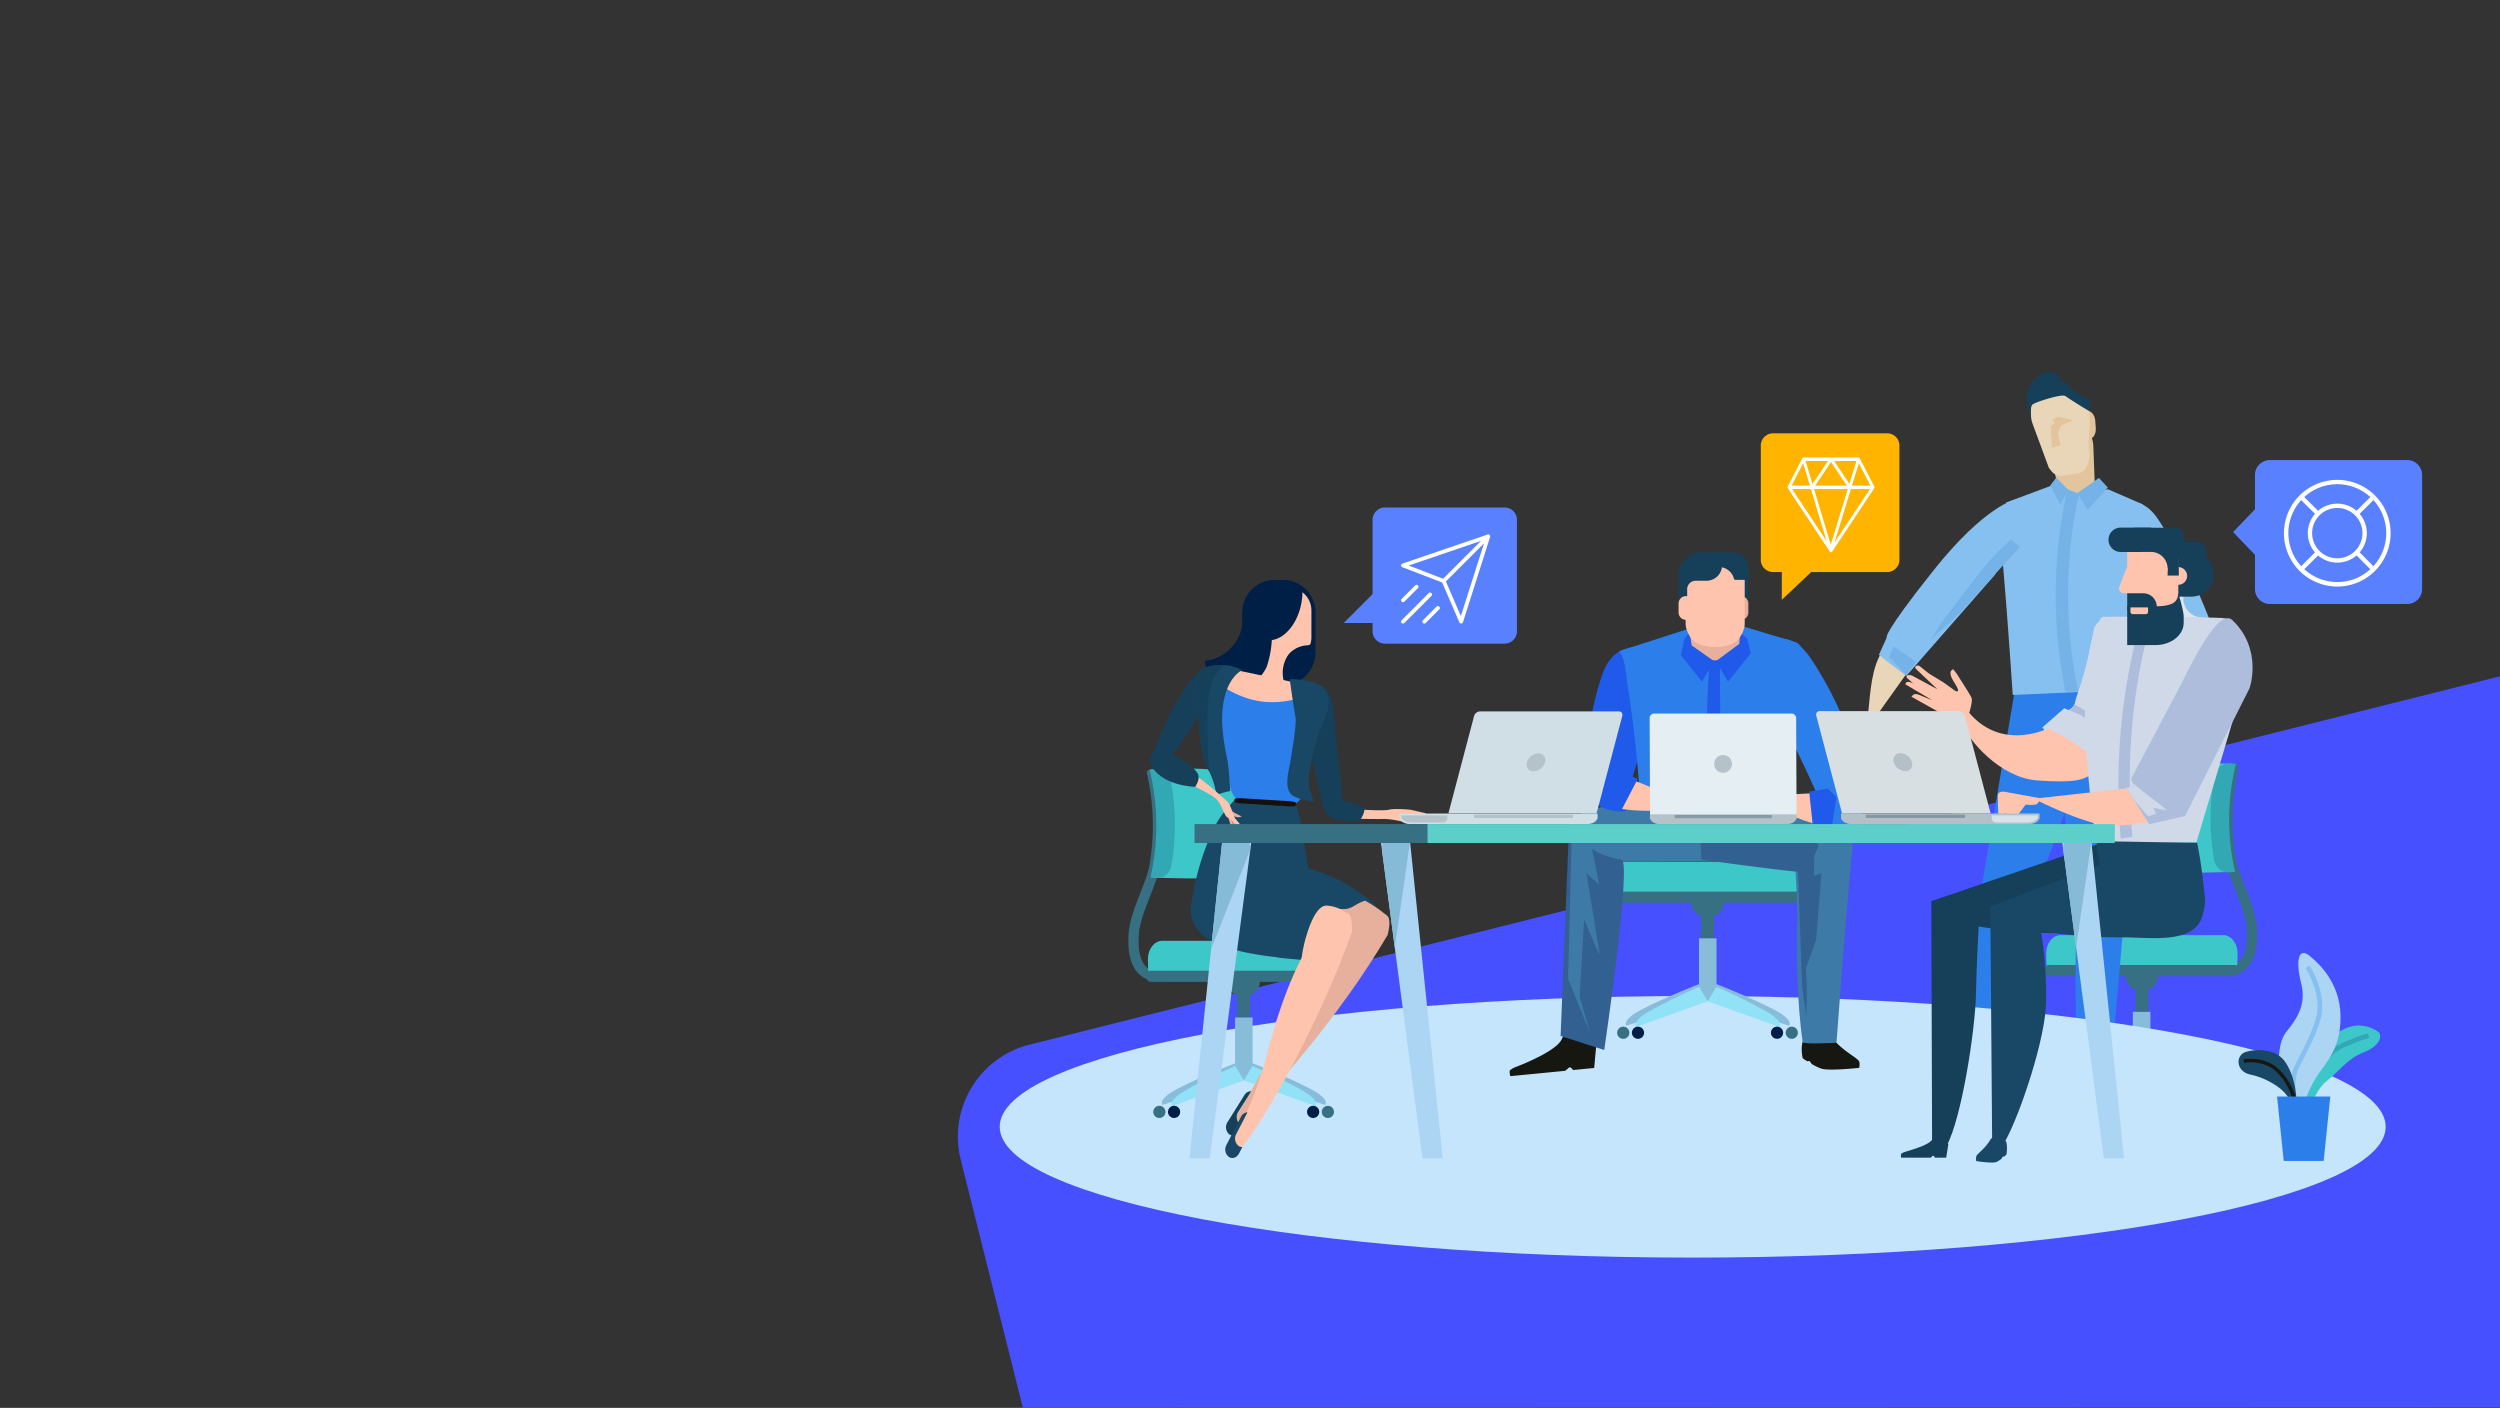 <svg id="Grupo_2189" data-name="Grupo 2189" xmlns="http://www.w3.org/2000/svg" xmlns:xlink="http://www.w3.org/1999/xlink" width="1200.387" height="676" viewBox="0 0 1200.387 676">
  <rect x="0" y="0" width="1200.387" height="676" fill="#333333" stroke="none"/>
  <defs>
    <radialGradient id="radial-gradient" cx="0.953" cy="-13.949" r="33.368" gradientTransform="matrix(-0.028, 0, 0, 1, 12.524, 0)" gradientUnits="objectBoundingBox">
      <stop offset="0.002" stop-color="#cdf7f1"/>
      <stop offset="1" stop-color="#5dcfca"/>
    </radialGradient>
  </defs>
  <g id="Grupo_2188" data-name="Grupo 2188" transform="translate(459.915 178.601)">
    <path id="Trazado_1405" data-name="Trazado 1405" d="M3529.463,622.356,2823.48,799.2a45.545,45.545,0,0,0-33.114,55.246l29.857,119.2,709.239-.265Z" transform="translate(-2788.991 -476.242)" fill="#4650ff"/>
    <g id="Grupo_1291" data-name="Grupo 1291" transform="translate(20.105 0)">
      <g id="Grupo_1238" data-name="Grupo 1238" transform="translate(501.721 187.746)">
        <g id="Grupo_1233" data-name="Grupo 1233" transform="translate(83.944 17.971)">
          <path id="Trazado_2339" data-name="Trazado 2339" d="M1998.985,2179.986a12.871,12.871,0,0,0,8.518-3.08c4.28-3.721,6.133-10.341,5.511-19.674-.421-6.3-2.9-12.677-5.525-19.431-4.419-11.359-9.425-24.233-6.805-41.26l-4.866-.749c-2.819,18.331,2.672,32.449,7.082,43.794,2.594,6.667,4.833,12.427,5.2,17.972.505,7.568-.8,12.961-3.784,15.6a8.166,8.166,0,0,1-6.506,1.828l-.986,4.822A11.308,11.308,0,0,0,1998.985,2179.986Z" transform="translate(-1995.046 -2095.792)" fill="#367082"/>
        </g>
        <g id="Grupo_1236" data-name="Grupo 1236" transform="translate(3.3 119.469)">
          <g id="Grupo_1234" data-name="Grupo 1234" transform="translate(3.904 21.744)">
            <path id="Trazado_2340" data-name="Trazado 2340" d="M1938.078,2293.044l-4.794,7.309,40.256,12.895s2.69-2.571-7.189-7.735C1954.852,2299.495,1938.078,2293.044,1938.078,2293.044Z" transform="translate(-1895.133 -2293.044)" fill="#88bdda"/>
            <path id="Trazado_2341" data-name="Trazado 2341" d="M1908.018,2293.044l4.792,7.309-40.254,12.895s-2.69-2.571,7.188-7.735C1891.246,2299.495,1908.018,2293.044,1908.018,2293.044Z" transform="translate(-1872.222 -2293.044)" fill="#88bdda"/>
          </g>
          <rect id="Rectángulo_2185" data-name="Rectángulo 2185" width="8.411" height="29.95" transform="translate(39.07)" fill="#88bdda"/>
          <g id="Grupo_1235" data-name="Grupo 1235" transform="translate(8.518 23.283)">
            <path id="Trazado_2342" data-name="Trazado 2342" d="M1939.357,2295.508l-4.1,6.974,34.458,12.306s2.3-2.454-6.15-7.385A269.637,269.637,0,0,0,1939.357,2295.508Z" transform="translate(-1900.485 -2295.508)" fill="#91e2f6"/>
            <path id="Trazado_2343" data-name="Trazado 2343" d="M1910.251,2295.508l4.1,6.974-34.46,12.306s-2.3-2.454,6.153-7.385A269.449,269.449,0,0,1,1910.251,2295.508Z" transform="translate(-1879.606 -2295.508)" fill="#91e2f6"/>
          </g>
          <path id="Trazado_2344" data-name="Trazado 2344" d="M1984.163,2329.042a2.923,2.923,0,1,0,2.922-2.924A2.921,2.921,0,0,0,1984.163,2329.042Z" transform="translate(-1910.319 -2283.71)" fill="#001f46"/>
          <path id="Trazado_2345" data-name="Trazado 2345" d="M1877.3,2329.042a2.923,2.923,0,1,0,2.923-2.924A2.923,2.923,0,0,0,1877.3,2329.042Z" transform="translate(-1870.223 -2283.71)" fill="#001f46"/>
          <path id="Trazado_2346" data-name="Trazado 2346" d="M1995.487,2329.042a2.924,2.924,0,1,0,2.924-2.924A2.923,2.923,0,0,0,1995.487,2329.042Z" transform="translate(-1914.567 -2283.71)" fill="#367082"/>
          <path id="Trazado_2347" data-name="Trazado 2347" d="M1865.973,2329.042a2.923,2.923,0,1,0,2.924-2.924A2.922,2.922,0,0,0,1865.973,2329.042Z" transform="translate(-1865.973 -2283.71)" fill="#367082"/>
        </g>
        <rect id="Rectángulo_2186" data-name="Rectángulo 2186" width="6.152" height="10.769" transform="translate(43.608 108.496)" fill="#367082"/>
        <path id="Trazado_2348" data-name="Trazado 2348" d="M1923.1,2227.966a6,6,0,0,0,6,6h3.385a6,6,0,0,0,6-6h0a6,6,0,0,0-6-6H1929.1a6,6,0,0,0-6,6Z" transform="translate(-1884.107 -2125.162)" fill="#367082"/>
        <path id="Trazado_2349" data-name="Trazado 2349" d="M1862.076,2213.98c-.148-.706-.233-5.135-.233-5.9,0-4.845,3.131-8.77,6.995-8.77h77.938c3.863,0,6.994,3.925,6.994,8.77,0,.762-.084,5.191-.231,5.9Z" transform="translate(-1861.123 -2116.663)" fill="#3dc7c9"/>
        <path id="Trazado_2350" data-name="Trazado 2350" d="M1954.057,2224.978c0,1.482-.867,2.684-1.937,2.684h-89.491c-1.071,0-1.938-1.2-1.938-2.684h0c0-1.483.867-2.686,1.938-2.686h89.491c1.07,0,1.937,1.2,1.937,2.686Z" transform="translate(-1860.691 -2125.284)" fill="#367082"/>
        <g id="Grupo_1237" data-name="Grupo 1237" transform="translate(45.154 0)">
          <path id="Trazado_2351" data-name="Trazado 2351" d="M1976.81,2119.343c-1.923.144-14.139.358-16.245.383-13.372.163-24.892-2.347-25.532-5.642a114.137,114.137,0,0,1-.347-41.414c.571-3.291,12.263-5.8,25.916-5.635,2.149.024,14.617.242,16.575.385A112.028,112.028,0,0,0,1976.81,2119.343Z" transform="translate(-1932.962 -2067.028)" fill="#3dc7c9"/>
          <path id="Trazado_2352" data-name="Trazado 2352" d="M2002.514,2067.654c1.5.018,2.541.729,2.334,1.588a111.872,111.872,0,0,0-.418,48.759c.188.862-.847,1.57-2.314,1.587h0c-1.464.018-2.818-.666-3-1.529a112.093,112.093,0,0,1,.319-48.876c.2-.864,1.583-1.547,3.084-1.529Z" transform="translate(-1956.828 -2067.263)" fill="#367082"/>
          <path id="Trazado_2353" data-name="Trazado 2353" d="M1999.966,2119.433a32.887,32.887,0,0,1-3.506.233c-2.913.036-5.914-2.536-6.493-5.774a112.317,112.317,0,0,1,.186-40.786,7.18,7.18,0,0,1,6.653-5.771,34.779,34.779,0,0,1,3.575.235A111.955,111.955,0,0,0,1999.966,2119.433Z" transform="translate(-1953.684 -2067.143)" fill="#33a8b5"/>
        </g>
      </g>
      <g id="Grupo_1242" data-name="Grupo 1242" transform="translate(398.446)">
        <path id="Trazado_2354" data-name="Trazado 2354" d="M1863.868,2025.32s-18.549,65.709-33.41,89.232-20.051-7.074-20.051-7.074l18.456-109.27,43.175-.272S1870.948,2000.175,1863.868,2025.32Z" transform="translate(-1738.549 -1853.358)" fill="#2c7eea"/>
        <path id="Trazado_2355" data-name="Trazado 2355" d="M1863.167,1997.436s12.428,107.8,14.207,113.208c6.013,18.321,19.767,6.492,21.892.384s5.664-51.3,4.955-84.277-.71-30.817-.71-30.817Z" transform="translate(-1758.345 -1852.596)" fill="#2c7eea"/>
        <path id="Trazado_2356" data-name="Trazado 2356" d="M1910.161,2331.1c.637.775.171,2.816.171,2.816s-11.18,1.246-14.779.4a18.857,18.857,0,0,1-4-1.877c-.252-.142-.7-1-.937-1.144-.451-.269-.686.182-1.07-.06a12.831,12.831,0,0,1-1.705-1.182c-.983-5.129.318-7.193.318-7.193s9.522-3.166,11.3-.96C1903.664,2327.09,1908.761,2329.4,1910.161,2331.1Z" transform="translate(-1767.467 -1974.618)" fill="#161711"/>
        <path id="Trazado_2357" data-name="Trazado 2357" d="M1791.363,2326.177l-1.594,8.328h-8.494s-.471-1.18-1.19-1.18c-.606,0-1.388,1.18-2.212,1.18h-21.6s-.387-1.753.083-2.356a8.236,8.236,0,0,1,2.605-1.116c4.391-1.232,16.947-5.081,19.134-9.273C1780.744,2316.656,1791.363,2326.177,1791.363,2326.177Z" transform="translate(-1718.18 -1974.295)" fill="#161711"/>
        <path id="Trazado_2358" data-name="Trazado 2358" d="M1889.016,1805.207c.193,2.747,1.855,4.869,3.725,4.735h0c1.871-.13,3.225-2.459,3.036-5.208l-.245-3.458c-.188-2.746-1.862-4.865-3.725-4.737h0c-1.871.134-3.228,2.462-3.035,5.211Z" transform="translate(-1767.945 -1777.791)" fill="#e2c59c"/>
        <path id="Trazado_2359" data-name="Trazado 2359" d="M1868.569,1835.9c.855,3.515,3.631,6.28,6.129,6.09l7.053-.962c2.457-.487,4.394-3.895,4.273-7.51q-.336-8.925-.675-17.865c-.092-3.575-2.751-10.419-6.79-12a11.251,11.251,0,0,0-10.8,1.474c-3.467,2.6-4.2,9.908-3.331,13.377Q1866.5,1827.209,1868.569,1835.9Z" transform="translate(-1758.694 -1780.179)" fill="#e2c59c"/>
        <path id="Trazado_2360" data-name="Trazado 2360" d="M1946.669,1972.338l-27.607,28.265s33.288-7.64,34.769-21.419S1946.669,1972.338,1946.669,1972.338Z" transform="translate(-1779.317 -1843.099)" fill="#e9d6b8"/>
        <path id="Trazado_2361" data-name="Trazado 2361" d="M1829.583,1861.995l22.122-8.282,12.083,3.606,14.941-1.706,16.455,7.136s7.429,7.14.529,30.085-4.249,58.889-4.249,58.889l-58.578,2.611s-2.142-33.442-4.993-66.46C1825.659,1861.983,1832.181,1867.662,1829.583,1861.995Z" transform="translate(-1744.932 -1799.245)" fill="#86c0f0"/>
        <path id="Trazado_2362" data-name="Trazado 2362" d="M1918.883,1868.656s9.124-7.152,18.048,6.117a248.057,248.057,0,0,1,24.421,47.42c1.591,4.585,3.72,18.354-2.654,22.43l-6.369,4.083-13.273-8.159,2.125-4.079,1.062-2.552s-7.436-16.316-15.393-31.1S1918.883,1868.656,1918.883,1868.656Z" transform="translate(-1779.25 -1804.13)" fill="#86c0f0"/>
        <path id="Trazado_2363" data-name="Trazado 2363" d="M1858.7,1817.328c2.562,3.885,4.646,4.334,7.914,3.79,3.061-.669,3.878-.606,6.938-1.275,3.193-.866,5.045-6.067,4.542-10.1-.863-6.658.875-12.917.013-19.566-.463-4.006-3.167-6.849-8.628-8.09-4.977-1.08-11.563-4.449-15.517-1.423-4.316,3.371-4.576,11.667-3.1,15.452C1853.228,1802.431,1856.323,1811,1858.7,1817.328Z" transform="translate(-1753.422 -1771.372)" fill="#e9d6b8"/>
        <path id="Trazado_2364" data-name="Trazado 2364" d="M1885.906,1855.259l4.913,8.058,9.682-10.726-4.274-4.607Z" transform="translate(-1766.877 -1797.095)" fill="#74b2e8"/>
        <path id="Trazado_2365" data-name="Trazado 2365" d="M1867.878,1847.771l5.865,5.934-3.935,6.975-4.8-9.2Z" transform="translate(-1759.035 -1797.015)" fill="#74b2e8"/>
        <path id="Trazado_2366" data-name="Trazado 2366" d="M1880.872,2103.237s2.758,40.881,2.36,62.5c-.294,16.3-.328,47.551,2.152,74.182.149,1.629,13.449.4,13.449.4s8.926-101.912,10.341-118.608S1891.49,2091.312,1880.872,2103.237Z" transform="translate(-1764.988 -1891.179)" fill="#2c7eea"/>
        <path id="Trazado_2367" data-name="Trazado 2367" d="M1807.6,2175s3.757.822,15.573,1.845c5.383.468-15.75,94.32-15.75,94.32l-16.739-7.22,12.608-94.553Z" transform="translate(-1731.149 -1917.69)" fill="#2c7eea"/>
        <path id="Trazado_2368" data-name="Trazado 2368" d="M1877.51,1779.691l-.7,5.644s-6.622-3.9-11.5-7.265c-1.536-1.067-12.655,2.4-15.243,3.784-1.886,1.006-1.286,3.649-1.263,5.289.083,5.858-2.206-9.2-2.206-9.2s1.572-7.949,8.43-10.793c3.789-1.574,6.336.1,8.763,2.556.569.576-4.643.273-3.876-.087a50.349,50.349,0,0,1,6.289,2.691,24.916,24.916,0,0,0,3.857,3.6C1875.45,1779.741,1877.51,1779.691,1877.51,1779.691Z" transform="translate(-1752.128 -1766.535)" fill="#163f59"/>
        <path id="Trazado_2369" data-name="Trazado 2369" d="M1868.907,1800.885l-2.921,1.413,1.435,1.6-2.133,1.688.667,10.165,4.1-1.008-1.24-5.946,1.5-3.677,5.965-2.56Z" transform="translate(-1759.141 -1779.423)" fill="#e2c59c"/>
        <path id="Trazado_2370" data-name="Trazado 2370" d="M1963.323,1988l-11.442-9.65-4.478,6.112,11.207,9.14Z" transform="translate(-1789.951 -1846.009)" fill="#86c0f0"/>
        <g id="Grupo_1239" data-name="Grupo 1239" transform="translate(134.161 146.696)">
          <path id="Trazado_2371" data-name="Trazado 2371" d="M1923.9,2001.344c-1.841.548-1.734.434-1.734.434a7.094,7.094,0,0,1-1.359,4.259c-.723.9-3.408,3.406-3.408,3.406l-3.945,3.774-1.964,1.6s-1.183.821-1.3,1.26c-.337,1.26.743,1.047.743,1.047l8.162-5.561-6.162,7.19s-.637,1.054-.245,1.561c.363.475.639.2.639.2l8.851-6.489-2.768,4.067s-.6,1.042-.242,1.561c.388.568.482.734.482.734l6.75-7.491S1925.742,2000.8,1923.9,2001.344Z" transform="translate(-1910.125 -2001.326)" fill="#e9d6b8"/>
          <path id="Trazado_2372" data-name="Trazado 2372" d="M1922.7,2020.186l-4.048,5.312a5.452,5.452,0,0,0-1.2,1.891.879.879,0,0,0,.592,1.121l6.871-7.411Z" transform="translate(-1912.862 -2008.402)" fill="#e9d6b8"/>
        </g>
        <path id="Trazado_2373" data-name="Trazado 2373" d="M1880.053,1953.847h-6.19a233.9,233.9,0,0,1,.955-97.171l5.6,2.244A223.57,223.57,0,0,0,1880.053,1953.847Z" transform="translate(-1760.619 -1800.356)" fill="#74b2e8"/>
        <g id="Grupo_1241" data-name="Grupo 1241" transform="translate(0 61.26)">
          <g id="Grupo_1240" data-name="Grupo 1240" transform="translate(9.215)">
            <path id="Trazado_2374" data-name="Trazado 2374" d="M1740.12,1987.253,1718.8,2017.2l-8.656.134s-.021-.478,1.85-1.474c.536-.284,3.222-.01,3.651-.512.574-.67,3.291-1.556,3.454-2.742,1.169-8.555,1.266-21.523,5.646-30.265C1731.784,1968.284,1740.667,1986.9,1740.12,1987.253Z" transform="translate(-1710.146 -1906.799)" fill="#e9d6b8"/>
            <path id="Trazado_2375" data-name="Trazado 2375" d="M1798.721,1864.584s-14.5,2.978-39.07,33.848c-25.1,31.54-22.6,32.445-22.6,32.445l-3.778,8.331,13.158,10.108,42.683-48.724Z" transform="translate(-1718.823 -1864.584)" fill="#86c0f0"/>
            <path id="Trazado_2376" data-name="Trazado 2376" d="M1816.229,1898.912l-30.257,33.126-12.142,10.981,3.758-6.415s2.634-3.806,16.961-22.36c8.069-10.454,12.021-14.066,17.373-18.851Z" transform="translate(-1734.04 -1876.144)" fill="#74b2e8"/>
            <path id="Trazado_2377" data-name="Trazado 2377" d="M1743.281,1977.434l8.733,5.873,2.006,1.765-4.508,6.2-8.277-8.682Z" transform="translate(-1721.811 -1906.926)" fill="#74b2e8"/>
          </g>
          <path id="Trazado_2378" data-name="Trazado 2378" d="M1701.333,2030.933c-2.472,1.422-7.222,3.517-5.609,4.465l8.649-3.421,4.564.094,2.647,2.548,1.723-2.548c1.138-.286,1.969-.611,1.422-2.472l.764-1.045c-3.422-.666-4.847-1.045-5.9-.855l-4.276,1.144A19.129,19.129,0,0,0,1701.333,2030.933Z" transform="translate(-1695.397 -1925.768)" fill="#e9d6b8"/>
        </g>
      </g>
      <path id="Trazado_2380" data-name="Trazado 2380" d="M1057.672,2308.921c0,34.682,148.971,62.8,332.737,62.8s332.736-28.116,332.736-62.8-148.971-62.8-332.736-62.8S1057.672,2274.239,1057.672,2308.921Z" transform="translate(-1057.672 -1946.48)" fill="#c5e5fd"/>
      <g id="Grupo_1249" data-name="Grupo 1249" transform="translate(432.727 74.729)">
        <g id="Grupo_1244" data-name="Grupo 1244" transform="translate(112.441 23.508)">
          <path id="Trazado_2381" data-name="Trazado 2381" d="M1970.785,1923.767h7.429v3.805A9.152,9.152,0,0,0,1970.785,1923.767Z" transform="translate(-1945.445 -1923.767)" fill="#dce5ea"/>
          <path id="Trazado_2382" data-name="Trazado 2382" d="M1953.384,1923.767v10.486a9.173,9.173,0,0,0,9.177,9.175H1963V1959.6h-32.769v-35.829Z" transform="translate(-1930.228 -1923.767)" fill="#dce5ea"/>
        </g>
        <g id="Grupo_1248" data-name="Grupo 1248" transform="translate(0 0)">
          <path id="Trazado_2383" data-name="Trazado 2383" d="M1908.663,1958.74s12.836,4.582.509,41.381-20.54,32.339-20.54,32.339l-10.189-.984L1858.9,2008.3l10.523-9.2,2.125.844s2.72-1.123,3.038-3.657,5.249-13.119,8.975-34.74C1885.276,1951.575,1906.195,1957.839,1908.663,1958.74Z" transform="translate(-1791.023 -1912.342)" fill="#cfd9e8"/>
          <path id="Trazado_2384" data-name="Trazado 2384" d="M1836.837,2031.434s-25.342,12.948-41.3-12.111c-4.746-7.447-2.718,1.127-.124,9.275s18.341,26.606,36.239,27.839,24.727.238,28.078-5.955S1836.837,2031.434,1836.837,2031.434Z" transform="translate(-1766.178 -1935.042)" fill="#ffc4ad"/>
          <path id="Trazado_2385" data-name="Trazado 2385" d="M1891.04,2027.6l-6.422-4.161-2.666-1.518a5.589,5.589,0,0,1-2.813,2.769l5.362,2.2,5.842,3.755,6.036,7.253Z" transform="translate(-1798.619 -1937.086)" fill="#aebddc"/>
          <path id="Trazado_2386" data-name="Trazado 2386" d="M1897.257,2063.918l47.974-1.036,19.945-66.787s9.128-40.232-7.925-40.9c-24.781-.968-57.3-.52-57.3-.52S1883.243,1969.174,1897.257,2063.918Z" transform="translate(-1803.316 -1911.817)" fill="#cfd9e8"/>
          <path id="Trazado_2387" data-name="Trazado 2387" d="M1924.132,2061.487q-2.823.416-5.641.826a296.406,296.406,0,0,1,9.568-104.616q2.3.762,4.606,1.531A289.4,289.4,0,0,0,1924.132,2061.487Z" transform="translate(-1812.963 -1912.989)" fill="#aebddc"/>
          <path id="Trazado_2388" data-name="Trazado 2388" d="M1773.969,2287.805s4.663,7.195,7.047,2.783c7.151-13.234,13.6-55.016,14-72.159.542-22.864,1.588-36.8,1.588-36.8l-23-8.339Z" transform="translate(-1759.02 -1993.88)" fill="#163f59"/>
          <path id="Trazado_2389" data-name="Trazado 2389" d="M1854.591,2128.762l-81.164,27.787,21.288,11.88s83.709,14.682,85.2-16.386C1881.171,2125.907,1854.591,2128.762,1854.591,2128.762Z" transform="translate(-1758.954 -1977.14)" fill="#163f59"/>
          <path id="Trazado_2390" data-name="Trazado 2390" d="M1819.822,2289.745s4.2,3.852,6.588-.561c7.152-13.235,18.882-48.4,19.286-65.543.539-22.861-3.235-38.763-3.235-38.763l-23.505-8.163Z" transform="translate(-1776.037 -1995.166)" fill="#194866"/>
          <path id="Trazado_2391" data-name="Trazado 2391" d="M1897.135,2129.876l-77.39,29.2,21.2,11.54s78.542,14.681,80.06-16.382S1897.135,2129.876,1897.135,2129.876Z" transform="translate(-1776.334 -1977.363)" fill="#194866"/>
          <path id="Trazado_2392" data-name="Trazado 2392" d="M1952.579,2155.161c.2,2.14-1.053,9.284-3.432,12.156-7.328,8.85-24.679,5.884-38.519,5.884-.76,0-4.617-10.8-4.617-10.8l-5.776-35.309,48.517.825S1950.9,2137.338,1952.579,2155.161Z" transform="translate(-1806.534 -1976.549)" fill="#194866"/>
          <path id="Trazado_2393" data-name="Trazado 2393" d="M1845.423,2092.262l-17.767-3.189s-2.765-.3-2.891,1.616c-.167,2.523.287,10.755.287,10.755l3.19-1.971,4.575,2.792,5.309-7.027a13.664,13.664,0,0,0,5.028-.049C1843.917,2095,1845.423,2092.262,1845.423,2092.262Z" transform="translate(-1778.203 -1962.276)" fill="#ffc4ad"/>
          <path id="Trazado_2394" data-name="Trazado 2394" d="M1899.369,2086.124l-47.033,5.219s25.231,12.89,36.787,12.971a103.113,103.113,0,0,0,22.386-2.572Z" transform="translate(-1788.562 -1961.176)" fill="#ffc4ad"/>
          <path id="Trazado_2395" data-name="Trazado 2395" d="M1949.266,1988.453l-23.5,44.467,1.347,3.609-3.615.672,10.974,17.464,17.217-3.926,30.983-61.371s6.52-18.525-8.267-32.671C1967.026,1949.637,1951.344,1984.889,1949.266,1988.453Z" transform="translate(-1815.263 -1912.264)" fill="#aebddc"/>
          <path id="Trazado_2396" data-name="Trazado 2396" d="M1943.3,2095.653s-11.124-8.5-16.772-13.142l.587,1.574-3.616.67,3.843,6.009,6.665,7.75,3.818-1.394-1.445-2.724Z" transform="translate(-1815.262 -1959.821)" fill="#cfd9e8"/>
          <g id="Grupo_1246" data-name="Grupo 1246" transform="translate(99.66)">
            <g id="Grupo_1245" data-name="Grupo 1245">
              <path id="Trazado_2397" data-name="Trazado 2397" d="M1931.489,1902.392a5.813,5.813,0,0,0,5.813,5.814h21.962a5.811,5.811,0,0,0,5.812-5.814h0a5.811,5.811,0,0,0-5.812-5.814H1937.3a5.813,5.813,0,0,0-5.812,5.814Z" transform="translate(-1917.92 -1890.057)" fill="#163f59"/>
              <path id="Trazado_2398" data-name="Trazado 2398" d="M1937.934,1915.566a10.745,10.745,0,0,0,10.741,10.743h11.461a10.745,10.745,0,0,0,10.742-10.743h0a10.744,10.744,0,0,0-10.742-10.741h-11.461a10.743,10.743,0,0,0-10.741,10.741Z" transform="translate(-1920.339 -1893.151)" fill="#163f59"/>
              <path id="Trazado_2399" data-name="Trazado 2399" d="M1924.134,1927.947v-33.59c0-5.349,4.336,0,9.686,0h5.167a9.691,9.691,0,0,1,9.691,9.689v23.9Z" transform="translate(-1915.161 -1888.331)" fill="#ffc4ad"/>
              <path id="Trazado_2400" data-name="Trazado 2400" d="M1956.563,1920.739a4.257,4.257,0,0,0,4.255,4.256h0a4.256,4.256,0,0,0,4.257-4.256h0a4.256,4.256,0,0,0-4.257-4.255h0a4.256,4.256,0,0,0-4.255,4.255Z" transform="translate(-1927.328 -1897.526)" fill="#ffc4ad"/>
              <path id="Trazado_2401" data-name="Trazado 2401" d="M1924.562,1925.044a2.428,2.428,0,0,1-2.385,2.47h-1.986a2.426,2.426,0,0,1-2.384-2.47s4.355-12.75,5.674-12.75a4.02,4.02,0,0,1,1.08,2.467Z" transform="translate(-1912.787 -1895.953)" fill="#ffc4ad"/>
              <path id="Trazado_2402" data-name="Trazado 2402" d="M1937.7,1942.783c9.689,0,10.7-2.97,10.981-6.37,0,0,2.583,8.508,2.583,11.25v3.056c0,5.906-6.074,10.693-13.564,10.693h-13.562v-18.628Z" transform="translate(-1915.161 -1905.003)" fill="#163f59"/>
              <path id="Trazado_2403" data-name="Trazado 2403" d="M1924.134,1936.624h7.75a6.455,6.455,0,0,1,6.455,6.458,6.357,6.357,0,0,1-.227,1.616h-13.978Z" transform="translate(-1915.161 -1905.083)" fill="#163f59"/>
              <path id="Trazado_2404" data-name="Trazado 2404" d="M1935.09,1947.481v2.152a1.077,1.077,0,0,1-1.077,1.077h-6.279a1.08,1.08,0,0,1-1.078-1.077v-2.152Z" transform="translate(-1916.107 -1909.156)" fill="#ffc4ad"/>
              <path id="Trazado_2405" data-name="Trazado 2405" d="M1929.48,1886.238h19.87a3.875,3.875,0,0,1,3.875,3.878v7.749H1929.48Z" transform="translate(-1917.167 -1886.177)" fill="#163f59"/>
              <path id="Trazado_2406" data-name="Trazado 2406" d="M1909.772,1891.991a5.855,5.855,0,0,0,5.853,5.855h13.451a5.856,5.856,0,0,0,5.855-5.855h0a5.852,5.852,0,0,0-5.855-5.85h-13.451a5.85,5.85,0,0,0-5.853,5.85Z" transform="translate(-1909.772 -1886.141)" fill="#163f59"/>
            </g>
            <rect id="Rectángulo_2187" data-name="Rectángulo 2187" width="5.371" height="14.138" transform="translate(28.376 8.889)" fill="#163f59"/>
            <rect id="Rectángulo_2188" data-name="Rectángulo 2188" width="15.807" height="16.644" transform="translate(16.268 2.811)" fill="#163f59"/>
            <path id="Trazado_2407" data-name="Trazado 2407" d="M1943.836,1912.828a7.993,7.993,0,0,0-7.994-8h-4.129c-4.417,0-6.781,3.579-6.781,8h0a8,8,0,0,0,8,8h2.912a7.994,7.994,0,0,0,7.994-8Z" transform="translate(-1915.46 -1893.154)" fill="#ffc4ad"/>
          </g>
          <g id="Grupo_1247" data-name="Grupo 1247" transform="translate(2.143 66.228)">
            <path id="Trazado_2408" data-name="Trazado 2408" d="M1783.153,2018.893s3.814-9.144,2.449-11.622-6.978-11.209-6.978-11.209l-1.644-2.1s-3.338.5.5,6.331.4,3.995.4,3.995l-5.5-3.976-7.136-4.359-2.913-2.33s-1.554-1.446-2.217-1.478c-1.926-.091-1.279,1.4-1.279,1.4l10.553,10.01-12.272-6.622s-1.712-.588-2.324.132c-.575.675-.082.984-.082.984l12.106,10.716-6.717-2.715s-1.692-.534-2.328.136c-.689.736-.9.916-.9.916l24.686,13.816Z" transform="translate(-1754 -1992.141)" fill="#ffc4ad"/>
            <path id="Trazado_2409" data-name="Trazado 2409" d="M1767.124,2009.991l-8.906-4.165a8.07,8.07,0,0,0-3.1-1.141,1.294,1.294,0,0,0-1.423,1.2l12.812,7.58Z" transform="translate(-1753.694 -1996.848)" fill="#ffc4ad"/>
          </g>
          <path id="Trazado_2410" data-name="Trazado 2410" d="M1808.151,2363.768a5.226,5.226,0,0,0-.085,2.482s7.25,1.194,9.571.481a10.854,10.854,0,0,0,2.573-1.623c.162-.127.44-.877.6-1,.292-.231.448.163.695-.046a8.561,8.561,0,0,0,1.1-1.026c.591-4.521-.271-6.355-.271-6.355s-6.193-2.875-7.329-.943C1812.322,2360.283,1809.043,2362.281,1808.151,2363.768Z" transform="translate(-1771.906 -2062.084)" fill="#194866"/>
          <path id="Trazado_2411" data-name="Trazado 2411" d="M1773.033,2358.079l-1.029,6.56h-5.489s-.3-.929-.766-.929c-.39,0-.9.929-1.429.929h-13.961s-.248-1.38.056-1.854a4.8,4.8,0,0,1,1.683-.877c2.837-.974,11.417-3.093,13.324-6.136C1766.9,2353.411,1773.033,2358.079,1773.033,2358.079Z" transform="translate(-1750.264 -2062.099)" fill="#163f59"/>
        </g>
      </g>
      <g id="Grupo_1250" data-name="Grupo 1250" transform="translate(592.2 42.297)">
        <path id="Trazado_2412" data-name="Trazado 2412" d="M2096.273,1932.96v-54.5a7.165,7.165,0,0,0-7.014-7.307h-66.216a7.166,7.166,0,0,0-7.015,7.307v16.307l-3.507,3.653-7.016,7.3,7.016,7.3,3.507,3.654v16.285a7.165,7.165,0,0,0,7.015,7.306h66.216A7.165,7.165,0,0,0,2096.273,1932.96Z" transform="translate(-2005.505 -1871.15)" fill="#5981ff"/>
      </g>
      <g id="Grupo_1255" data-name="Grupo 1255" transform="translate(594.823 278.984)">
        <g id="Grupo_1252" data-name="Grupo 1252" transform="translate(28.073 34.84)">
          <path id="Trazado_2414" data-name="Trazado 2414" d="M2059.178,2313.4s3.729-13.317,9.589-17.847,10.123-10.92,17.847-13.851,9.589-8.256,6.66-10.12-12.52-7.193-24.239,5.06-14.65,21.842-14.384,33.3S2058.646,2320.061,2059.178,2313.4Z" transform="translate(-2054.634 -2268.819)" fill="#3dc7c9"/>
          <path id="Trazado_2415" data-name="Trazado 2415" d="M2089.98,2276.512s-11.719,3.463-17.047,7.459-15.183,15.183-15.715,26.1" transform="translate(-2055.603 -2271.706)" fill="none" stroke="#33a8b5" stroke-miterlimit="10" stroke-width="2.282"/>
        </g>
        <g id="Grupo_1253" data-name="Grupo 1253" transform="translate(19.321)">
          <path id="Trazado_2416" data-name="Trazado 2416" d="M2050.727,2296.742s-6.038-17.047-8.525-22.374-2.129-18.114,1.777-23.086,10.3-12.43,7.458-23.439-1.421-17.757,3.907-13.494,14.684,13.657,14.916,28.766c.177,11.542-3.227,18.3-9.589,26.636C2055.521,2276.5,2050.371,2288.929,2050.727,2296.742Z" transform="translate(-2040.627 -2213.057)" fill="#acd5f4"/>
          <path id="Trazado_2417" data-name="Trazado 2417" d="M2052.955,2296.633s-3.2-17.049,0-23.973,10.815-19.731,11.454-28.233c.8-10.655-5.862-20.778-5.862-20.778" transform="translate(-2044.719 -2217.031)" fill="none" stroke="#86c0f0" stroke-miterlimit="10" stroke-width="2.282"/>
        </g>
        <g id="Grupo_1254" data-name="Grupo 1254" transform="translate(0 46.611)">
          <path id="Trazado_2418" data-name="Trazado 2418" d="M2015.418,2299.43c-6.925-1.333-7.459-9.324-2.132-10.92s14.117-1.332,18.38,4.261c4.941,6.484,6.925,18.112,5.327,26.37s0-3.2-3.462-8.791S2021.13,2300.528,2015.418,2299.43Z" transform="translate(-2009.703 -2287.66)" fill="#194866"/>
          <path id="Trazado_2419" data-name="Trazado 2419" d="M2013.732,2295.971s9.589-1.865,16.248,4.528c5.765,5.533,8.258,12.429,9.323,19.533" transform="translate(-2011.215 -2290.683)" fill="none" stroke="#161711" stroke-miterlimit="10" stroke-width="1.705"/>
        </g>
        <path id="Trazado_2420" data-name="Trazado 2420" d="M2061.687,2354.3h-19.179l-3.2-30.9h25.571Z" transform="translate(-2020.813 -2254.462)" fill="#2c7eea"/>
      </g>
      <g id="Grupo_1283" data-name="Grupo 1283" transform="translate(61.762 86.662)">
        <g id="Grupo_1259" data-name="Grupo 1259" transform="translate(231.407 148.471)">
          <g id="Grupo_1258" data-name="Grupo 1258" transform="translate(3.3 36.819)">
            <g id="Grupo_1256" data-name="Grupo 1256" transform="translate(4.119 21.744)">
              <path id="Trazado_2421" data-name="Trazado 2421" d="M1574.568,2236.6l4.794,7.308-40.256,12.9s-2.689-2.571,7.19-7.736C1557.795,2243.053,1574.568,2236.6,1574.568,2236.6Z" transform="translate(-1538.772 -2236.603)" fill="#88bdda"/>
              <path id="Trazado_2422" data-name="Trazado 2422" d="M1604.631,2236.6l-4.792,7.308,40.255,12.9s2.687-2.571-7.189-7.736C1621.4,2243.053,1604.631,2236.6,1604.631,2236.6Z" transform="translate(-1561.685 -2236.603)" fill="#88bdda"/>
            </g>
            <rect id="Rectángulo_2189" data-name="Rectángulo 2189" width="8.41" height="29.95" transform="translate(39.285)" fill="#88bdda"/>
            <g id="Grupo_1257" data-name="Grupo 1257" transform="translate(8.734 23.283)">
              <path id="Trazado_2423" data-name="Trazado 2423" d="M1576.8,2239.066l4.1,6.975-34.46,12.306s-2.3-2.453,6.152-7.385A269.648,269.648,0,0,1,1576.8,2239.066Z" transform="translate(-1546.158 -2239.066)" fill="#91e2f6"/>
              <path id="Trazado_2424" data-name="Trazado 2424" d="M1605.905,2239.066l-4.1,6.975,34.461,12.306s2.3-2.453-6.154-7.385A269.38,269.38,0,0,0,1605.905,2239.066Z" transform="translate(-1567.037 -2239.066)" fill="#91e2f6"/>
            </g>
            <path id="Trazado_2425" data-name="Trazado 2425" d="M1549.35,2272.6a2.922,2.922,0,1,1-2.922-2.925A2.921,2.921,0,0,1,1549.35,2272.6Z" transform="translate(-1536.429 -2227.269)" fill="#001f46"/>
            <path id="Trazado_2426" data-name="Trazado 2426" d="M1656.214,2272.6a2.923,2.923,0,1,1-2.923-2.925A2.922,2.922,0,0,1,1656.214,2272.6Z" transform="translate(-1576.524 -2227.269)" fill="#001f46"/>
            <path id="Trazado_2427" data-name="Trazado 2427" d="M1538.025,2272.6a2.923,2.923,0,1,1-2.923-2.925A2.922,2.922,0,0,1,1538.025,2272.6Z" transform="translate(-1532.179 -2227.269)" fill="#367082"/>
            <path id="Trazado_2428" data-name="Trazado 2428" d="M1667.54,2272.6a2.923,2.923,0,1,1-2.925-2.925A2.922,2.922,0,0,1,1667.54,2272.6Z" transform="translate(-1580.774 -2227.269)" fill="#367082"/>
          </g>
          <rect id="Rectángulo_2190" data-name="Rectángulo 2190" width="6.152" height="10.77" transform="translate(43.606 25.844)" fill="#367082"/>
          <path id="Trazado_2429" data-name="Trazado 2429" d="M1604.686,2171.525a6,6,0,0,1-6,6H1595.3a6,6,0,0,1-6-6h0a6,6,0,0,1,6-6h3.385a6,6,0,0,1,6,6Z" transform="translate(-1550.312 -2151.372)" fill="#367082"/>
          <path id="Trazado_2430" data-name="Trazado 2430" d="M1619.743,2157.538c.147-.706.233-5.135.233-5.9,0-4.845-3.132-8.77-7-8.77h-77.937c-3.862,0-6.993,3.925-6.993,8.77,0,.761.084,5.191.23,5.9Z" transform="translate(-1527.33 -2142.872)" fill="#3dc7c9"/>
          <path id="Trazado_2431" data-name="Trazado 2431" d="M1526.9,2168.537c0,1.482.867,2.684,1.936,2.684h89.492c1.07,0,1.938-1.2,1.938-2.684h0c0-1.483-.867-2.686-1.938-2.686h-89.492c-1.07,0-1.936,1.2-1.936,2.686Z" transform="translate(-1526.897 -2151.494)" fill="#367082"/>
        </g>
        <g id="Grupo_1268" data-name="Grupo 1268" transform="translate(183.067)">
          <path id="Trazado_2432" data-name="Trazado 2432" d="M1576.584,2121.734s-50.122.1-69.468.4c-13.385.2-14.606-18.881-9.326-21.754,16.03-8.722,66.041-13.206,66.041-13.206l34.02,31.239S1595.943,2118.363,1576.584,2121.734Z" transform="translate(-1466.543 -1973.502)" fill="#3d7aa8"/>
          <path id="Trazado_2433" data-name="Trazado 2433" d="M1534.479,1978.6s-12.883-3.6-18.5,13.223c-8.6,25.826-7.845,49.507-6.646,54.556.552,2.324,2.208,10.347,16.605,10.656,5.836.125,3.5-12.388,3.5-12.388a272.838,272.838,0,0,0,7.731-28.6C1541.166,1998.067,1534.479,1978.6,1534.479,1978.6Z" transform="translate(-1471.697 -1932.643)" fill="#1f5aea"/>
          <path id="Trazado_2434" data-name="Trazado 2434" d="M1533.695,1973.689l33.05-10.688,25.014-1.68,27.413,8.293s8.968,6.182.64,26.052-5.123,51-5.123,51l-70.711,2.266a575.487,575.487,0,0,0-6.024-57.565C1536.909,1984.941,1536.778,1977.379,1533.695,1973.689Z" transform="translate(-1481.108 -1926.282)" fill="#2c7eea"/>
          <path id="Trazado_2435" data-name="Trazado 2435" d="M1607.551,2048.787h-3.6a299.573,299.573,0,0,1,.558-84.152q1.626.97,3.258,1.942C1606.853,1994.9,1608.409,2023.215,1607.551,2048.787Z" transform="translate(-1506.455 -1927.525)" fill="#1f5aea"/>
          <g id="Grupo_1260" data-name="Grupo 1260" transform="translate(84.679 10.5)">
            <path id="Trazado_2436" data-name="Trazado 2436" d="M1587.426,1956.053c.487,3.826,3.608,7.137,6.891,7.292h9.341c3.285-.155,6.407-3.466,6.892-7.292q1.147-9.451,2.294-18.9c.513-3.776-1.733-11.365-6.7-13.608a17.868,17.868,0,0,0-14.3,0c-4.972,2.24-7.22,9.832-6.708,13.608Q1586.279,1946.6,1587.426,1956.053Z" transform="translate(-1585.059 -1922.046)" fill="#e6b09c"/>
          </g>
          <path id="Trazado_2437" data-name="Trazado 2437" d="M1607.95,1980.547l5.932,9.726,10.869-13.595-1.711-7.147-3.526-2.9-.048,5.381Z" transform="translate(-1508.969 -1928.276)" fill="#1f5aea"/>
          <path id="Trazado_2438" data-name="Trazado 2438" d="M1597.162,1980.513l-5.93,9.726-10.113-12.662,1.659-7.761,2.536-3.271,1.027,6.355Z" transform="translate(-1498.901 -1928.241)" fill="#1f5aea"/>
          <g id="Grupo_1261" data-name="Grupo 1261" transform="translate(81.122)">
            <path id="Trazado_2439" data-name="Trazado 2439" d="M1608.347,1905.24a7.468,7.468,0,0,1,6.252,3.381h2.564a5.793,5.793,0,0,1,5.8,5.792v14.308h-4.077v-5.815a4.079,4.079,0,0,0-4.074-4.076h-1.1a7.476,7.476,0,0,1-7.477-7.475v-6.115Z" transform="translate(-1589.445 -1905.24)" fill="#163f59"/>
            <path id="Trazado_2440" data-name="Trazado 2440" d="M1621.176,1946.639a3.545,3.545,0,0,0,3.548,3.546h.294a3.545,3.545,0,0,0,3.548-3.546v-4.307a3.545,3.545,0,0,0-3.548-3.544h-.294a3.555,3.555,0,0,0-3.248,2.109" transform="translate(-1595.052 -1917.827)" fill="#e6b09c"/>
            <path id="Trazado_2441" data-name="Trazado 2441" d="M1602.839,1910.926v-5.686h-12.275a7.474,7.474,0,0,0-7.474,7.477v5.679h12.275A7.472,7.472,0,0,0,1602.839,1910.926Z" transform="translate(-1580.763 -1905.24)" fill="#163f59"/>
            <path id="Trazado_2442" data-name="Trazado 2442" d="M1584.774,1941.51c.013,2.969,2.284,8,6.047,9.6a21.745,21.745,0,0,0,16.283,0c3.772-1.591,6.031-6.62,6.05-9.594V1916.2c.021-2.992-2.961-5.5-6.646-5.575h-15.089c-3.679.07-6.668,2.58-6.645,5.575Z" transform="translate(-1581.395 -1907.26)" fill="#ffc4ad"/>
            <path id="Trazado_2443" data-name="Trazado 2443" d="M1594.063,1905.24a7.468,7.468,0,0,0-6.252,3.381h-2.565a5.793,5.793,0,0,0-5.792,5.792v14.308h4.075v-5.815a4.079,4.079,0,0,1,4.077-4.076h5.208a7.475,7.475,0,0,0,7.474-7.475v-6.115Z" transform="translate(-1579.398 -1905.24)" fill="#163f59"/>
            <path id="Trazado_2444" data-name="Trazado 2444" d="M1586.752,1942.329a3.544,3.544,0,0,0-3.547-3.541h-.294a3.545,3.545,0,0,0-3.546,3.541v4.308a3.551,3.551,0,0,0,3.546,3.548h.294a3.553,3.553,0,0,0,3.248-2.115" transform="translate(-1579.365 -1917.827)" fill="#ffc4ad"/>
            <path id="Trazado_2445" data-name="Trazado 2445" d="M1612.713,1912.4a7.531,7.531,0,0,1-.148-1.469v-5.686h5.294a7.475,7.475,0,0,1,7.476,7.477v5.679h-5.3a7.509,7.509,0,0,1-1.532-.159A7.473,7.473,0,0,0,1612.713,1912.4Z" transform="translate(-1591.822 -1905.24)" fill="#163f59"/>
          </g>
          <path id="Trazado_2446" data-name="Trazado 2446" d="M1701.389,2288.639c.771.935.207,3.4.207,3.4s-13.49,1.5-17.832.482a22.971,22.971,0,0,1-4.831-2.265c-.3-.175-.836-1.209-1.128-1.381-.544-.324-.828.214-1.291-.078a15.169,15.169,0,0,1-2.061-1.426c-1.187-6.186.391-8.679.391-8.679s11.49-3.819,13.643-1.157C1693.551,2283.8,1699.7,2286.59,1701.389,2288.639Z" transform="translate(-1533.755 -2044.572)" fill="#161711"/>
          <path id="Trazado_2447" data-name="Trazado 2447" d="M1491.065,2281.566l-.934,10.195-10.205,1s-.708-1.358-1.568-1.275c-.729.073-1.528,1.583-2.519,1.677-2.146.212-4.525.442-5.48.535-1.912.19-20.474,2-20.474,2s-.669-2.059-.179-2.839a10.018,10.018,0,0,1,3.006-1.647c5.126-2,19.759-8.1,21.888-13.39C1477.188,2271.385,1491.065,2281.566,1491.065,2281.566Z" transform="translate(-1449.527 -2044.235)" fill="#161711"/>
          <g id="Grupo_1262" data-name="Grupo 1262" transform="translate(48.086 108.295)">
            <path id="Trazado_2448" data-name="Trazado 2448" d="M1535.372,2078.579l34.5,14.092s-24.473,3.491-39.774.372C1519.753,2090.933,1534.9,2078.132,1535.372,2078.579Z" transform="translate(-1526.491 -2078.568)" fill="#ffc4ad"/>
          </g>
          <path id="Trazado_2449" data-name="Trazado 2449" d="M1666.045,2111.339s3.318,31.5,2.844,48.156c-.356,12.562-.394,36.639,2.6,57.161.182,1.253,16.231.308,16.231.308s5.757-78.1,7.466-90.961S1691.923,2103.859,1666.045,2111.339Z" transform="translate(-1530.766 -1981.566)" fill="#3d7aa8"/>
          <path id="Trazado_2450" data-name="Trazado 2450" d="M1498.577,2121.784s5.172,8.166,19.355,10.1c5.127.7-8.266,91.422-8.266,91.422l-20.956-6.706,4.048-100.333Z" transform="translate(-1464.229 -1984.418)" fill="#316091"/>
          <path id="Trazado_2451" data-name="Trazado 2451" d="M1595.775,2120.934s27.4,3.909,45.685,5.829c6.7.7,12.509-18.068,13.286-18.881a13.793,13.793,0,0,1,9.556-4.663c-3.961-4.282-24.478-8.256-45.918-13.286s-24.708-1.862-24.708-1.862Z" transform="translate(-1503.613 -1973.47)" fill="#316091"/>
          <path id="Trazado_2452" data-name="Trazado 2452" d="M1618.961,2089.933c21.441,5.03,41.958,9,45.918,13.286a13.792,13.792,0,0,0-9.556,4.662c-.213.224-1.447,6.238-2.33,8.394,3.5-6.295-46.892-24.059-57.78-28.658C1597.246,2086.97,1603.174,2086.232,1618.961,2089.933Z" transform="translate(-1504.19 -1973.47)" fill="#3d7aa8"/>
          <path id="Trazado_2453" data-name="Trazado 2453" d="M1670.907,2137.387l2.093,61.305,2.1,14.218.232-14.218-.464-8.86,4.893-13.749,2.564-31.935-3.73,1.4.467-13.985Z" transform="translate(-1532.591 -1990.158)" fill="#316091"/>
          <path id="Trazado_2454" data-name="Trazado 2454" d="M1501.436,2112.906l-5.127,1.4-1.867,73.656,10.724,26.339-5.127-17.947,2.1-37.062s7.461,17.948,7.461,17.015-6.295-38.925-6.295-38.925,6.994,5.829,6.295,5.594S1505.4,2116.4,1501.436,2112.906Z" transform="translate(-1466.38 -1983.158)" fill="#3d7aa8"/>
          <path id="Trazado_2455" data-name="Trazado 2455" d="M1646.261,1973.682s11.014-8.629,21.784,7.385c15.79,23.469,22.646,48.429,25.155,55.656,1.923,5.539.865,21.205-5.592,27.662-1.555,1.552-10.877.31-10.877.31l-6.121-4.236,2.565-4.927.137-3.89s-7.826-18.879-17.439-36.728S1646.261,1973.682,1646.261,1973.682Z" transform="translate(-1523.343 -1930.049)" fill="#2c7eea"/>
          <g id="Grupo_1264" data-name="Grupo 1264" transform="translate(104.731 113.263)">
            <path id="Trazado_2456" data-name="Trazado 2456" d="M1667.877,2089.915l-35.759,1.865s34.443,15.8,35.578,13.08C1674.152,2089.425,1667.877,2089.915,1667.877,2089.915Z" transform="translate(-1622.768 -2087.793)" fill="#ffc4ad"/>
            <g id="Grupo_1263" data-name="Grupo 1263">
              <path id="Trazado_2457" data-name="Trazado 2457" d="M1642.588,2087.542c-2.087-1-1.9-1.022-1.9-1.022a8.558,8.558,0,0,1-4.673,2.694c-1.375.212-5.809.268-5.809.268l-6.585.164-3.057-.175a5.6,5.6,0,0,0-2.182.068c-1.329.854-.191,1.54-.191,1.54l11.8,1.674-11.339,1.4s-1.424.422-1.493,1.193c-.061.722.414.7.414.7l13.172,1.407-5.776,1.379s-1.381.445-1.486,1.194c-.117.821-.169,1.04-.169,1.04l12.115-1.187S1644.677,2088.55,1642.588,2087.542Z" transform="translate(-1617.153 -2086.52)" fill="#ffc4ad"/>
              <path id="Trazado_2458" data-name="Trazado 2458" d="M1630.276,2099.833l-7.928,1.447a6.561,6.561,0,0,0-2.61.71,1.056,1.056,0,0,0-.382,1.476l12.155-1.02Z" transform="translate(-1617.921 -2091.515)" fill="#ffc4ad"/>
            </g>
          </g>
          <g id="Grupo_1267" data-name="Grupo 1267" transform="translate(67.234 77.347)">
            <path id="Trazado_2459" data-name="Trazado 2459" d="M1557.348,2108.417c-.011-.026-.028-.048-.036-.071l.036-2.255h70.445v2.255a.107.107,0,0,1,0,.071l-.242.421c-1.2,1.956-3.352,2.3-5.816,2.3h-58.33c-2.465,0-4.615-.348-5.817-2.3Z" transform="translate(-1557.203 -2057.947)" fill="#b6c2c9"/>
            <g id="Grupo_1265" data-name="Grupo 1265" transform="translate(12.027 48.667)">
              <rect id="Rectángulo_2191" data-name="Rectángulo 2191" width="46.645" height="1.591" fill="#879ba6"/>
            </g>
            <g id="Grupo_1266" data-name="Grupo 1266">
              <path id="Trazado_2460" data-name="Trazado 2460" d="M1557.326,2077.421l-.188-46.185a2.188,2.188,0,0,1,2.2-2.2h65.937a2.21,2.21,0,0,1,2.213,2.2l.191,46.185Z" transform="translate(-1557.138 -2029.036)" fill="#e4eef3"/>
              <path id="Trazado_2461" data-name="Trazado 2461" d="M1606.748,2065.191a4.269,4.269,0,1,0,4.251-4.271A4.245,4.245,0,0,0,1606.748,2065.191Z" transform="translate(-1575.752 -2040.999)" fill="#b6c2c9"/>
            </g>
          </g>
          <path id="Trazado_2462" data-name="Trazado 2462" d="M1690.38,2106.574l2.453-15.675-4.069-4.188-9.03,1.443,1.844,17.351Z" transform="translate(-1535.902 -1973.329)" fill="#1f5aea"/>
          <path id="Trazado_2463" data-name="Trazado 2463" d="M1520.753,2090.877l-.937-5.767,11.421-10.252,6.177,2.787-8.08,15.468Z" transform="translate(-1475.9 -1968.882)" fill="#1f5aea"/>
        </g>
        <g id="Grupo_1274" data-name="Grupo 1274" transform="translate(0 103.819)">
          <g id="Grupo_1269" data-name="Grupo 1269" transform="translate(0 17.972)">
            <path id="Trazado_2464" data-name="Trazado 2464" d="M1170.67,2184.364a12.878,12.878,0,0,1-8.518-3.08c-4.279-3.721-6.132-10.341-5.51-19.675.421-6.3,2.9-12.676,5.526-19.43,4.418-11.359,9.425-24.233,6.8-41.26l4.866-.75c2.819,18.331-2.672,32.45-7.083,43.794-2.593,6.667-4.833,12.427-5.2,17.972-.5,7.567.8,12.96,3.785,15.6a8.162,8.162,0,0,0,6.506,1.827l.986,4.823A11.363,11.363,0,0,1,1170.67,2184.364Z" transform="translate(-1156.524 -2100.17)" fill="#367082"/>
          </g>
          <g id="Grupo_1272" data-name="Grupo 1272" transform="translate(11.963 119.47)">
            <g id="Grupo_1270" data-name="Grupo 1270" transform="translate(4.12 21.744)">
              <path id="Trazado_2465" data-name="Trazado 2465" d="M1218.062,2297.422l4.794,7.309-40.256,12.895s-2.69-2.571,7.189-7.736C1201.288,2303.872,1218.062,2297.422,1218.062,2297.422Z" transform="translate(-1182.265 -2297.422)" fill="#88bdda"/>
              <path id="Trazado_2466" data-name="Trazado 2466" d="M1248.123,2297.422l-4.792,7.309,40.254,12.895s2.69-2.571-7.188-7.736C1264.9,2303.872,1248.123,2297.422,1248.123,2297.422Z" transform="translate(-1205.178 -2297.422)" fill="#88bdda"/>
            </g>
            <rect id="Rectángulo_2192" data-name="Rectángulo 2192" width="8.411" height="29.95" transform="translate(39.285)" fill="#88bdda"/>
            <g id="Grupo_1271" data-name="Grupo 1271" transform="translate(8.735 23.283)">
              <path id="Trazado_2467" data-name="Trazado 2467" d="M1220.293,2299.886l4.1,6.974-34.459,12.307s-2.3-2.454,6.151-7.385C1205.935,2306.041,1220.293,2299.886,1220.293,2299.886Z" transform="translate(-1189.652 -2299.886)" fill="#91e2f6"/>
              <path id="Trazado_2468" data-name="Trazado 2468" d="M1249.4,2299.886l-4.1,6.974,34.46,12.307s2.3-2.454-6.153-7.385A269.57,269.57,0,0,0,1249.4,2299.886Z" transform="translate(-1210.531 -2299.886)" fill="#91e2f6"/>
            </g>
            <path id="Trazado_2469" data-name="Trazado 2469" d="M1192.843,2333.421a2.923,2.923,0,1,1-2.922-2.924A2.921,2.921,0,0,1,1192.843,2333.421Z" transform="translate(-1179.921 -2288.088)" fill="#001f46"/>
            <path id="Trazado_2470" data-name="Trazado 2470" d="M1299.707,2333.421a2.923,2.923,0,1,1-2.924-2.924A2.923,2.923,0,0,1,1299.707,2333.421Z" transform="translate(-1220.016 -2288.088)" fill="#001f46"/>
            <path id="Trazado_2471" data-name="Trazado 2471" d="M1181.517,2333.421a2.923,2.923,0,1,1-2.923-2.924A2.922,2.922,0,0,1,1181.517,2333.421Z" transform="translate(-1175.671 -2288.088)" fill="#367082"/>
            <path id="Trazado_2472" data-name="Trazado 2472" d="M1311.033,2333.421a2.923,2.923,0,1,1-2.925-2.924A2.922,2.922,0,0,1,1311.033,2333.421Z" transform="translate(-1224.266 -2288.088)" fill="#367082"/>
          </g>
          <rect id="Rectángulo_2193" data-name="Rectángulo 2193" width="6.152" height="10.769" transform="translate(52.269 108.497)" fill="#367082"/>
          <path id="Trazado_2473" data-name="Trazado 2473" d="M1248.179,2232.344a6,6,0,0,1-6,6h-3.385a6,6,0,0,1-6-6h0a6,6,0,0,1,6-6h3.385a6,6,0,0,1,6,6Z" transform="translate(-1185.141 -2129.54)" fill="#367082"/>
          <path id="Trazado_2474" data-name="Trazado 2474" d="M1263.235,2218.358c.147-.706.233-5.135.233-5.9,0-4.845-3.131-8.771-6.995-8.771h-77.938c-3.862,0-6.993,3.926-6.993,8.771,0,.761.084,5.19.231,5.9Z" transform="translate(-1162.159 -2121.04)" fill="#3dc7c9"/>
          <path id="Trazado_2475" data-name="Trazado 2475" d="M1170.39,2229.356c0,1.482.867,2.683,1.936,2.683h89.492c1.07,0,1.937-1.2,1.937-2.683h0c0-1.484-.866-2.686-1.937-2.686h-89.492c-1.07,0-1.936,1.2-1.936,2.686Z" transform="translate(-1161.727 -2129.661)" fill="#367082"/>
          <g id="Grupo_1273" data-name="Grupo 1273" transform="translate(8.829)">
            <path id="Trazado_2476" data-name="Trazado 2476" d="M1177.153,2123.721c1.923.144,14.139.358,16.245.382,13.371.164,24.892-2.347,25.531-5.641a114.133,114.133,0,0,0,.348-41.414c-.571-3.292-12.263-5.8-25.916-5.635-2.148.025-14.616.242-16.574.386A112.037,112.037,0,0,1,1177.153,2123.721Z" transform="translate(-1172.955 -2071.406)" fill="#3dc7c9"/>
            <path id="Trazado_2477" data-name="Trazado 2477" d="M1173.015,2072.031c-1.5.018-2.541.73-2.335,1.588a111.861,111.861,0,0,1,.419,48.759c-.188.862.847,1.569,2.313,1.587h0c1.464.018,2.819-.666,3.005-1.529a112.081,112.081,0,0,0-.319-48.875c-.2-.865-1.583-1.548-3.083-1.529Z" transform="translate(-1170.655 -2071.639)" fill="#367082"/>
            <path id="Trazado_2478" data-name="Trazado 2478" d="M1173.23,2123.811a32.873,32.873,0,0,0,3.506.233c2.913.036,5.914-2.535,6.493-5.773a112.313,112.313,0,0,0-.185-40.787,7.181,7.181,0,0,0-6.654-5.771,34.673,34.673,0,0,0-3.576.235A111.943,111.943,0,0,1,1173.23,2123.811Z" transform="translate(-1171.465 -2071.521)" fill="#33a8b5"/>
          </g>
        </g>
        <g id="Grupo_1278" data-name="Grupo 1278" transform="translate(10.387 13.182)">
          <g id="Grupo_1277" data-name="Grupo 1277">
            <path id="Trazado_2479" data-name="Trazado 2479" d="M1370.227,2110.919l-3.354-4.1-3.54-2.489-6.854-1.556s-7.452-.748-10.367-.02-14.072-.223-15.48-.011-2.289,4.277-2.289,4.277,10.255.319,14.988.183,11.543,1.994,13.4,2.007a20.688,20.688,0,0,0,3.877-.352c1.165-.214,1.158-.587.173-.764-1.539-.272-3.667-.635-4.467-.689-1.31-.091-.514-1.508-.514-1.508s6.847.554,8.562,1.444a10.835,10.835,0,0,1,2.938,2.292A5.9,5.9,0,0,0,1370.227,2110.919Z" transform="translate(-1231.379 -1992.412)" fill="#ffc4ad"/>
            <path id="Trazado_2480" data-name="Trazado 2480" d="M1279.206,1961.226a15.615,15.615,0,0,1-15.615,15.613l-3.9-7.416c-8.623,0-15.612-12.993-15.612-21.618v-5.854a15.612,15.612,0,0,1,15.612-15.613h3.9a15.614,15.614,0,0,1,15.615,15.613Z" transform="translate(-1199.761 -1926.338)" fill="#001f46"/>
            <path id="Trazado_2481" data-name="Trazado 2481" d="M1235.785,1950.956a21.272,21.272,0,0,0-2.521.166,19.731,19.731,0,0,1,.276,3.16,20.478,20.478,0,0,1-18.24,20.165,20.72,20.72,0,1,0,20.485-23.49Z" transform="translate(-1188.964 -1935.575)" fill="#001f46"/>
            <path id="Trazado_2482" data-name="Trazado 2482" d="M1276.6,1935.826a30.742,30.742,0,0,1-.376,4.4c-1.578,10.026-7.671,17.639-14.33,18.578a47.512,47.512,0,0,1-2.214,12.094c-1.242,3.955-5.874,8.132-5.874,8.132-1.13,7,22.7,17.281,22.137,16.151s-6.438-9.375-8.356-16.943a15.389,15.389,0,0,1,2.394-12.623,12.767,12.767,0,0,1,9.126-4.319,1.8,1.8,0,0,0,1.317-.577,11.1,11.1,0,0,0,.489-3.262V1944.58A11.035,11.035,0,0,0,1276.6,1935.826Z" transform="translate(-1203.4 -1929.898)" fill="#ffc4ad"/>
            <g id="Grupo_1276" data-name="Grupo 1276" transform="translate(0 40.875)">
              <path id="Trazado_2483" data-name="Trazado 2483" d="M1205.653,2137.08c-.02-.074-.042-.157-.06-.226.047-.056.088-.118.135-.175a120.369,120.369,0,0,1,10.783-32.5c3.664-7.073,11.047-13.777,14.3-17.163,8.395,4.578,16.692,2.453,24.539,8.387a72.687,72.687,0,0,1,2.439,10.565c1.191,6.853,2.217,13.224,3.1,19.179,14.469,4.246,19.333,8.208,27.139,13.2.992.547,4.576,4.148,5.621,5-.593,10.927-2.109,18.416-7.477,27.17-.954,1.555-11.538.91-20.936-.631-4.34-.708-18.484-1.6-19.984-2.183C1198.419,2162.709,1203.98,2145.855,1205.653,2137.08Z" transform="translate(-1184.93 -2027.502)" fill="#194866"/>
              <path id="Trazado_2484" data-name="Trazado 2484" d="M1305.306,2200.48q2.323-3.753,4.515-7.446c1.153-4.791,1.15-8.035-.228-9.225-5.224-4.493-25.629,6.033-50.984,59.036-1.271,2.66-26.319,45.274-25.348,44.676C1245.283,2280.137,1282.376,2237.574,1305.306,2200.48Z" transform="translate(-1195.693 -2063.469)" fill="#e6b09c"/>
              <path id="Trazado_2485" data-name="Trazado 2485" d="M1232.339,2334.084l8.081-12.938a3.675,3.675,0,0,1,3.264-1.859l-6.222,9.96a4.526,4.526,0,0,0,.661,5.793,3,3,0,0,0,1.756.673l-1.855,2.976c-1.2,1.925-3.452,2.46-5.022,1.187A4.527,4.527,0,0,1,1232.339,2334.084Z" transform="translate(-1195.08 -2114.648)" fill="#163f59"/>
              <path id="Trazado_2486" data-name="Trazado 2486" d="M1254.331,2040.137l14.758-22.841c4.388-6.791,1.794-13.648-5.758-15.243l-42.722-9.016c-4.744-.594-12.348,6.2-10.651,14.276l9.055,26.385Z" transform="translate(-1186.869 -1992.225)" fill="#ffc4ad"/>
              <path id="Trazado_2487" data-name="Trazado 2487" d="M1296.573,2009.816c-5.708,19.556,6.12,57.329,6.12,57.329s6.437,3.322,7.943.059c1.912-4.135-1.194-17.4-3.4-45.438C1305.874,2004.41,1297.532,2006.541,1296.573,2009.816Z" transform="translate(-1218.875 -1997.696)" fill="#163f59"/>
              <path id="Trazado_2488" data-name="Trazado 2488" d="M1199.333,1993.995c-15.123,10.849-25.487,44.6-25.487,44.6s2.146,3.691,5.127,2.194c3.777-1.9,9.677-10.87,22.788-32.239C1209.881,1995.317,1201.865,1992.18,1199.333,1993.995Z" transform="translate(-1173.411 -1992.422)" fill="#163f59"/>
              <path id="Trazado_2489" data-name="Trazado 2489" d="M1233.487,2071.606c.054,3.056,3.234,8,5.554,7.947l24.674,1.268c2.32-.045,5.745-4.354,5.689-7.411l-.213-10.281c-.056-3.057-1.983-5.5-4.3-5.451l-29.123-6.936c-2.32.043-4.158,2.561-4.1,5.617Z" transform="translate(-1195.104 -2013.891)" fill="#2c7eea"/>
              <path id="Trazado_2490" data-name="Trazado 2490" d="M1267.505,2097.606c-.023.335-1.636.509-3.608.386l-22.325-1.39c-1.972-.122-3.554-.5-3.532-.832l.076-1.274c.02-.335,1.636-.51,3.608-.387l22.322,1.391c1.974.123,3.556.5,3.535.832Z" transform="translate(-1197.496 -2030.148)" fill="#15100c"/>
              <path id="Trazado_2491" data-name="Trazado 2491" d="M1218.686,2009.247a17.686,17.686,0,0,1,1.583-4.035c20.744,14.711,35.422,8.466,46,5.97q.149.938.216,1.942c.389,7.313-.129,14.634.176,21.945.282,5.813-7.908,10.905-11.835,11.066-14.654.634-17.983-.239-32.083-4.046-3.778-1.023-10.791-7.18-9.331-12.526Q1216.11,2019.43,1218.686,2009.247Z" transform="translate(-1188.183 -1996.807)" fill="#2c7eea"/>
              <path id="Trazado_2492" data-name="Trazado 2492" d="M1279.832,2002.6s15.33-.473,18.016,6.869-3.837,18.035-3.837,18.035-3.9,13.613-4.966,21,3.626,14.393,2.174,12.951c-.292-.291-3.762.044-9.286-2.546s-2.465-12.654-1.922-15.9,3.25-19.209,2.642-21.855S1279.832,2002.6,1279.832,2002.6Z" transform="translate(-1212.744 -1995.826)" fill="#194866"/>
              <path id="Trazado_2493" data-name="Trazado 2493" d="M1209.127,2003.182s-1.181-6.13,1.349-8.568c3.721-3.582,12.7-3.1,15.6-2.245a36.062,36.062,0,0,1,4.869,1.786s-10.152,4.1-9.766,25.108a104.574,104.574,0,0,0,2.218,16.492c1.223,5.589,1.639,16.5,1.639,16.5s-6.062,1.248-6.338,2.136-.654-6.481-4.789-13.512S1209.127,2003.182,1209.127,2003.182Z" transform="translate(-1186.545 -1991.76)" fill="#194866"/>
              <path id="Trazado_2494" data-name="Trazado 2494" d="M1222.512,1991.83c-5.65,4.7-9.073,8.724-8.211,33.15.14,3.958-.061,11.23.719,18-.337-.7-.7-1.4-1.116-2.1-4.13-7.03-4.778-37.695-4.778-37.695s-1.181-6.13,1.349-8.568C1213.168,1992.021,1218.608,1991.565,1222.512,1991.83Z" transform="translate(-1186.545 -1991.761)" fill="#163f59"/>
              <path id="Trazado_2495" data-name="Trazado 2495" d="M1328.555,2172.83a58.659,58.659,0,0,1,10.339,7.059c-5.652,2.732-8.346,9.507-14.943,12-4.2-2.266-14.35-16.446-11.144-15.722C1322.486,2178.357,1321.687,2175.143,1328.555,2172.83Z" transform="translate(-1225.319 -2059.699)" fill="#e6b09c"/>
              <path id="Trazado_2496" data-name="Trazado 2496" d="M1301.867,2176.669a16.149,16.149,0,0,1,10.162,4.344c-5.65,2.732-8.347,9.5-14.943,12-4.9,3.323-7.395,12.855-7.395,9.568C1289.691,2198.222,1294.647,2176.019,1301.867,2176.669Z" transform="translate(-1216.876 -2061.134)" fill="#ffc4ad"/>
              <path id="Trazado_2497" data-name="Trazado 2497" d="M1291.423,2199.467q1.567-4.121,3.021-8.166c.224-4.922-.394-8.107-1.974-9.014-5.981-3.419-24.02,10.783-38.871,67.628-.433,1.656-4.495,17.555-10.775,30.164-1.248,2.5-2.738,2.011-3.436,4.059-2.162,6.363-1.2,14.3-.937,14.05C1248.853,2288.663,1275.935,2240.234,1291.423,2199.467Z" transform="translate(-1197.485 -2063.068)" fill="#ffc4ad"/>
              <path id="Trazado_2498" data-name="Trazado 2498" d="M1231.574,2351.167l7.008-13.552a3.681,3.681,0,0,1,3.1-2.116l-5.4,10.436a4.529,4.529,0,0,0,1.129,5.719,3,3,0,0,0,1.808.525l-1.61,3.115c-1.047,2.019-3.244,2.732-4.912,1.592A4.527,4.527,0,0,1,1231.574,2351.167Z" transform="translate(-1194.867 -2120.733)" fill="#194866"/>
              <g id="Grupo_1275" data-name="Grupo 1275" transform="translate(13.067 47.419)">
                <path id="Trazado_2499" data-name="Trazado 2499" d="M1230.844,2104.01s2.7,1.979,3.227,3.572c.371,1.107,1.239,6.607,1.239,6.607a6.539,6.539,0,0,1-1.917-3.569A22.026,22.026,0,0,0,1230.844,2104.01Z" transform="translate(-1207.864 -2081.295)" fill="#e6b09c"/>
                <path id="Trazado_2500" data-name="Trazado 2500" d="M1232.709,2108c1.807,1.068,2.706,3.329,3.121,6.245.4,2.763,1.982,3.625,1.982,3.625a33.473,33.473,0,0,0-1.131-6.036c-.3-1.185-.658-2.38-1.037-3.529C1234.383,2104.51,1228.056,2105.251,1232.709,2108Z" transform="translate(-1207.932 -2081.928)" fill="#e6b09c"/>
                <path id="Trazado_2501" data-name="Trazado 2501" d="M1230.755,2097.35a12.246,12.246,0,0,0,2.937,3.959c2.382,1.447,4.538,2.36,4.511,2.379-2.655,1.59-6-1.756-7.842-2.226S1229.187,2093.877,1230.755,2097.35Z" transform="translate(-1207.266 -2078.44)" fill="#e6b09c"/>
                <path id="Trazado_2502" data-name="Trazado 2502" d="M1203.366,2080.542c4.769,2.788,10.352,5.009,12.287,7.573,2.755,3.646,2.573,6.738,5.3,8.35a8.211,8.211,0,0,1,.828.628c.734.569,1.659,1.078,1.931,1.349.312.313,1.084,1.295.937.78-1.33-4.575-3.262-9.558-4.085-10.363-1.692-1.658-11.449-10.4-15.745-12.9C1199.981,2073.14,1196.933,2076.78,1203.366,2080.542Z" transform="translate(-1196.18 -2070.395)" fill="#ffc4ad"/>
                <path id="Trazado_2503" data-name="Trazado 2503" d="M1234.052,2108.319s.588-.971,1.372-.554c1.286.686,3.1,3,3.706,3.848.679.948,3.133,5.948,3.133,5.948a6.523,6.523,0,0,1-2.885-2.845C1237.927,2111.785,1234.052,2108.319,1234.052,2108.319Z" transform="translate(-1209.068 -2082.665)" fill="#ffc4ad"/>
                <path id="Trazado_2504" data-name="Trazado 2504" d="M1196.083,2067.655a48.819,48.819,0,0,0-2.019,5.534c12.555,7.21,23.525,12.754,23.525,12.754Z" transform="translate(-1194.064 -2067.655)" fill="#ffc4ad"/>
              </g>
              <path id="Trazado_2505" data-name="Trazado 2505" d="M1173.285,2062.8c4.508,11.024,21.561,11.375,21.561,11.375s2.135-2.995,1.589-5.345c-.7-2.975-4.969-5.977-15.226-12.262C1174.86,2052.684,1172.533,2060.958,1173.285,2062.8Z" transform="translate(-1173.149 -2015.693)" fill="#163f59"/>
            </g>
          </g>
          <path id="Trazado_2506" data-name="Trazado 2506" d="M1326.119,2099.349c.987.624-1.2,6.787-3.389,6.672l-1.685.11s-14.547.314-14-7.189C1307.044,2098.943,1310.559,2092.084,1326.119,2099.349Z" transform="translate(-1223.382 -1990)" fill="#163f59"/>
        </g>
        <g id="Grupo_1281" data-name="Grupo 1281" transform="translate(130.205 76.322)">
          <path id="Trazado_2507" data-name="Trazado 2507" d="M1364.96,2108.228c-.012-.025-.028-.051-.039-.074l.039-2.294h95.051v2.294a.112.112,0,0,1,0,.074l-.242.427c-1.222,1.989-3.413,2.348-5.922,2.348h-82.718c-2.51,0-4.7-.359-5.924-2.348Z" transform="translate(-1364.921 -2056.835)" fill="#d0dee6"/>
          <path id="Trazado_2508" data-name="Trazado 2508" d="M1388.407,2109.155a.084.084,0,0,1,0,.063l-.235.345a3.865,3.865,0,0,1-1.39,1.17h-14.455c-2.414,0-4.521-.29-5.7-1.9l-.228-.349c-.015-.021-.03-.038-.043-.058l.025-1.132h22.023Z" transform="translate(-1365.461 -2057.375)" fill="#b6c2c9"/>
          <g id="Grupo_1279" data-name="Grupo 1279" transform="translate(35.776 49.555)">
            <rect id="Rectángulo_2194" data-name="Rectángulo 2194" width="47.495" height="1.622" fill="#b6c2c9"/>
          </g>
          <g id="Grupo_1280" data-name="Grupo 1280" transform="translate(23.473)">
            <path id="Trazado_2509" data-name="Trazado 2509" d="M1402.491,2076.333l12.323-46.705a3.1,3.1,0,0,1,2.818-2.233h66.69a1.661,1.661,0,0,1,1.64,2.233l-12.323,46.705Z" transform="translate(-1402.491 -2027.395)" fill="#d0dee6"/>
            <path id="Trazado_2510" data-name="Trazado 2510" d="M1462.76,2063.967a3.214,3.214,0,0,0,3.178,4.316,6.014,6.014,0,0,0,5.458-4.316,3.218,3.218,0,0,0-3.18-4.324A6.008,6.008,0,0,0,1462.76,2063.967Z" transform="translate(-1425.048 -2039.494)" fill="#b6c2c9"/>
          </g>
        </g>
        <g id="Grupo_1282" data-name="Grupo 1282" transform="translate(29.355 130.427)">
          <path id="Trazado_2511" data-name="Trazado 2511" d="M1893.9,2277.532h9.729l-16.052-155.461h-14.107Z" transform="translate(-1454.88 -2117.024)" fill="#acd5f4"/>
          <path id="Trazado_2512" data-name="Trazado 2512" d="M1874.973,2129.237l6.187,47.081,7.34-50.738-.361-3.508h-12.331Z" transform="translate(-1455.445 -2117.024)" fill="#86bbd8"/>
          <path id="Trazado_2513" data-name="Trazado 2513" d="M1370.3,2277.532h9.727l-16.051-155.461h-14.106Z" transform="translate(-1258.422 -2117.024)" fill="#acd5f4"/>
          <path id="Trazado_2514" data-name="Trazado 2514" d="M1351.371,2129.237l6.187,47.081,7.341-50.738-.363-3.508h-12.33Z" transform="translate(-1258.986 -2117.024)" fill="#86bbd8"/>
          <path id="Trazado_2515" data-name="Trazado 2515" d="M1213.236,2277.532h-9.729l16.052-155.461h14.107Z" transform="translate(-1203.507 -2117.024)" fill="#acd5f4"/>
          <path id="Trazado_2516" data-name="Trazado 2516" d="M1238.931,2129.237l-18.88,47.978,5.355-51.635.36-3.508H1238.1Z" transform="translate(-1209.714 -2117.024)" fill="#86bbd8"/>
          <rect id="Rectángulo_2195" data-name="Rectángulo 2195" width="298.846" height="9.086" transform="translate(2.434)" fill="#367082"/>
          <rect id="Rectángulo_2196" data-name="Rectángulo 2196" width="329.987" height="9.086" transform="translate(114.304)" fill="url(#radial-gradient)"/>
        </g>
      </g>
      <g id="Grupo_1286" data-name="Grupo 1286" transform="translate(392 162.841)">
        <path id="Trazado_2517" data-name="Trazado 2517" d="M1799.529,2108.217c.011-.026.028-.052.039-.074l-.039-2.3h-95.307v2.3a.117.117,0,0,0,0,.074l.242.428c1.225,1.995,3.423,2.354,5.938,2.354h82.94c2.517,0,4.714-.359,5.942-2.354Z" transform="translate(-1692.259 -2056.686)" fill="#b4c0c7"/>
        <path id="Trazado_2518" data-name="Trazado 2518" d="M1820,2109.146s-.016.04,0,.063l.234.346a3.892,3.892,0,0,0,1.395,1.174h14.493c2.421,0,4.533-.291,5.713-1.9l.23-.35c.013-.02.03-.039.042-.059l-.024-1.134H1820Z" transform="translate(-1735.7 -2057.227)" fill="#d6e3eb"/>
        <g id="Grupo_1284" data-name="Grupo 1284" transform="translate(23.813 49.688)">
          <rect id="Rectángulo_2197" data-name="Rectángulo 2197" width="47.622" height="1.626" fill="#8599a4"/>
        </g>
        <g id="Grupo_1285" data-name="Grupo 1285" transform="translate(0 0)">
          <path id="Trazado_2519" data-name="Trazado 2519" d="M1768.85,2076.237l-12.356-46.832a3.111,3.111,0,0,0-2.824-2.238H1686.8a1.664,1.664,0,0,0-1.644,2.238l12.355,46.832Z" transform="translate(-1685.079 -2027.167)" fill="#d7dfe2"/>
          <path id="Trazado_2520" data-name="Trazado 2520" d="M1753.347,2063.835a3.224,3.224,0,0,1-3.186,4.33,6.028,6.028,0,0,1-5.474-4.33,3.227,3.227,0,0,1,3.187-4.335A6.024,6.024,0,0,1,1753.347,2063.835Z" transform="translate(-1707.388 -2039.298)" fill="#b4c0c7"/>
        </g>
      </g>
      <g id="Grupo_1287" data-name="Grupo 1287" transform="translate(365.442 29.464)">
        <path id="Trazado_2521" data-name="Trazado 2521" d="M1651.745,1912.465a5.889,5.889,0,0,0,6.052,5.71h4.033V1931.5l14.118-13.323h36.3a5.888,5.888,0,0,0,6.052-5.71v-55.188a5.887,5.887,0,0,0-6.052-5.709H1657.8a5.887,5.887,0,0,0-6.052,5.709Z" transform="translate(-1651.745 -1851.568)" fill="#ffb500"/>
      </g>
      <g id="Grupo_1288" data-name="Grupo 1288" transform="translate(165.162 65.077)">
        <path id="Trazado_2522" data-name="Trazado 2522" d="M1341.83,1966.619a5.944,5.944,0,0,1-5.944-5.943v-3.96h-13.867l13.867-13.866v-35.657a5.943,5.943,0,0,1,5.944-5.943h57.442a5.941,5.941,0,0,1,5.941,5.943v53.483a5.942,5.942,0,0,1-5.941,5.943Z" transform="translate(-1322.019 -1901.25)" fill="#5981ff"/>
      </g>
      <path id="diamante" d="M41.689,17.48a1.025,1.025,0,0,0,.009-.1,1.2,1.2,0,0,0,0-.122.863.863,0,0,0-.014-.1.967.967,0,0,0-.031-.118c-.006-.02-.008-.041-.015-.061s-.015-.025-.022-.04-.009-.03-.016-.044l-6.951-13.5a.854.854,0,0,0-.112-.166l0,0a.679.679,0,0,0-.206-.156c-.01-.005-.016-.015-.026-.02a.231.231,0,0,0-.024,0,.576.576,0,0,0-.218-.048H7.643a.574.574,0,0,0-.215.047c-.008,0-.015,0-.022,0s-.017.014-.026.019a.685.685,0,0,0-.2.148.126.126,0,0,1-.012.01.836.836,0,0,0-.113.167L.1,16.887c-.007.013-.01.03-.016.044s-.016.025-.022.04-.009.04-.016.061a.968.968,0,0,0-.031.118,1.045,1.045,0,0,0-.014.1.8.8,0,0,0,0,.122,1.024,1.024,0,0,0,.009.1.893.893,0,0,0,.026.12.972.972,0,0,0,.031.1c.006.015.008.032.015.047s.028.043.04.066a.543.543,0,0,0,.027.054L20.3,48.226l0,.006,0,.006s.006,0,.008.008a.724.724,0,0,0,.205.2.676.676,0,0,0,.062.036.545.545,0,0,0,.5.022c.012-.005.019-.017.031-.023a.628.628,0,0,0,.1-.071.712.712,0,0,0,.143-.138c.01-.013.024-.019.033-.032L41.55,17.864c.011-.017.017-.037.027-.054a.748.748,0,0,0,.04-.066c.007-.015.009-.032.015-.047a.908.908,0,0,0,.031-.1A1.129,1.129,0,0,0,41.689,17.48ZM22.31,4.68H33.057L29.678,15.687Zm6.115,11.812H13.274L20.849,5.176ZM11.972,15.76,8.636,4.68H19.389Zm16.941,2.42L20.728,44.846,12.7,18.18Zm5.3-12.442,5.538,10.756H30.914ZM7.477,5.748l3.234,10.744H1.945ZM11.22,18.18l7.535,25.028L2.143,18.18Zm11.3,25.674L30.4,18.18h9.159Z" transform="translate(378.3 38.055)" fill="#fff"/>
      <path id="ayuda" d="M25.6,0A25.609,25.609,0,1,0,43.686,7.49,25.575,25.575,0,0,0,25.6,0ZM41.47,8.255l-6.634,6.588a14.137,14.137,0,0,0-18.469,0L9.733,8.255A23.487,23.487,0,0,1,41.47,8.255ZM25.6,37.655a12.08,12.08,0,1,1,12.08-12.08A12.08,12.08,0,0,1,25.6,37.655ZM8.26,9.729l6.632,6.585a14.138,14.138,0,0,0-.011,18.507l-6.61,6.61A23.489,23.489,0,0,1,8.26,9.729ZM9.745,42.905l6.61-6.61a14.138,14.138,0,0,0,18.507-.011l6.585,6.632a23.489,23.489,0,0,1-31.7-.011Zm33.177-1.462-6.588-6.634a14.137,14.137,0,0,0-.021-18.494l6.632-6.586a23.488,23.488,0,0,1-.022,31.714Zm0,0" transform="translate(616.646 51.81)" fill="#fff"/>
      <g id="enviar" transform="translate(192.723 78.012)">
        <g id="Grupo_1290" data-name="Grupo 1290" transform="translate(0 0)">
          <g id="Grupo_1289" data-name="Grupo 1289" transform="translate(0)">
            <path id="Trazado_2523" data-name="Trazado 2523" d="M42.767.807a.871.871,0,0,0-.029-.145.965.965,0,0,0-.061-.151c-.013-.027-.018-.056-.033-.082A.572.572,0,0,0,42.6.386.965.965,0,0,0,42.5.268a.909.909,0,0,0-.12-.1c-.016-.011-.026-.027-.042-.036s-.055-.02-.082-.033A.967.967,0,0,0,42.1.032a.979.979,0,0,0-.137-.024A.954.954,0,0,0,41.8,0a.836.836,0,0,0-.151.025.857.857,0,0,0-.1.016L.631,13.993A.929.929,0,0,0,.6,15.74l19.119,7.347L27.98,42.212a.931.931,0,0,0,.854.561h.047a.931.931,0,0,0,.84-.646L42.741,1.2a.7.7,0,0,0,.012-.088A.879.879,0,0,0,42.774.96.927.927,0,0,0,42.767.807ZM3.661,14.924,38.367,3.091,20.186,21.273ZM28.7,39.192,21.52,22.57,39.808,4.281Z" transform="translate(-0.002 0)" fill="#fff"/>
            <path id="Trazado_2524" data-name="Trazado 2524" d="M14.61,240.191a.929.929,0,0,0-1.315,0L.274,253.211a.93.93,0,1,0,1.315,1.315L14.61,241.506A.929.929,0,0,0,14.61,240.191Z" transform="translate(-0.001 -212.026)" fill="#fff"/>
            <path id="Trazado_2525" data-name="Trazado 2525" d="M94.784,296.191l-6.51,6.51a.93.93,0,1,0,1.315,1.315l6.51-6.51a.93.93,0,1,0-1.315-1.315Z" transform="translate(-77.77 -261.515)" fill="#fff"/>
            <path id="Trazado_2526" data-name="Trazado 2526" d="M.931,216.289a.928.928,0,0,0,.658-.273l6.51-6.51a.93.93,0,0,0-1.315-1.315L.274,214.7a.93.93,0,0,0,.658,1.588Z" transform="translate(-0.001 -183.746)" fill="#fff"/>
          </g>
        </g>
      </g>
    </g>
  </g>
  <rect id="Rectángulo_2540" data-name="Rectángulo 2540" width="1200" height="676" fill="none"/>
</svg>
